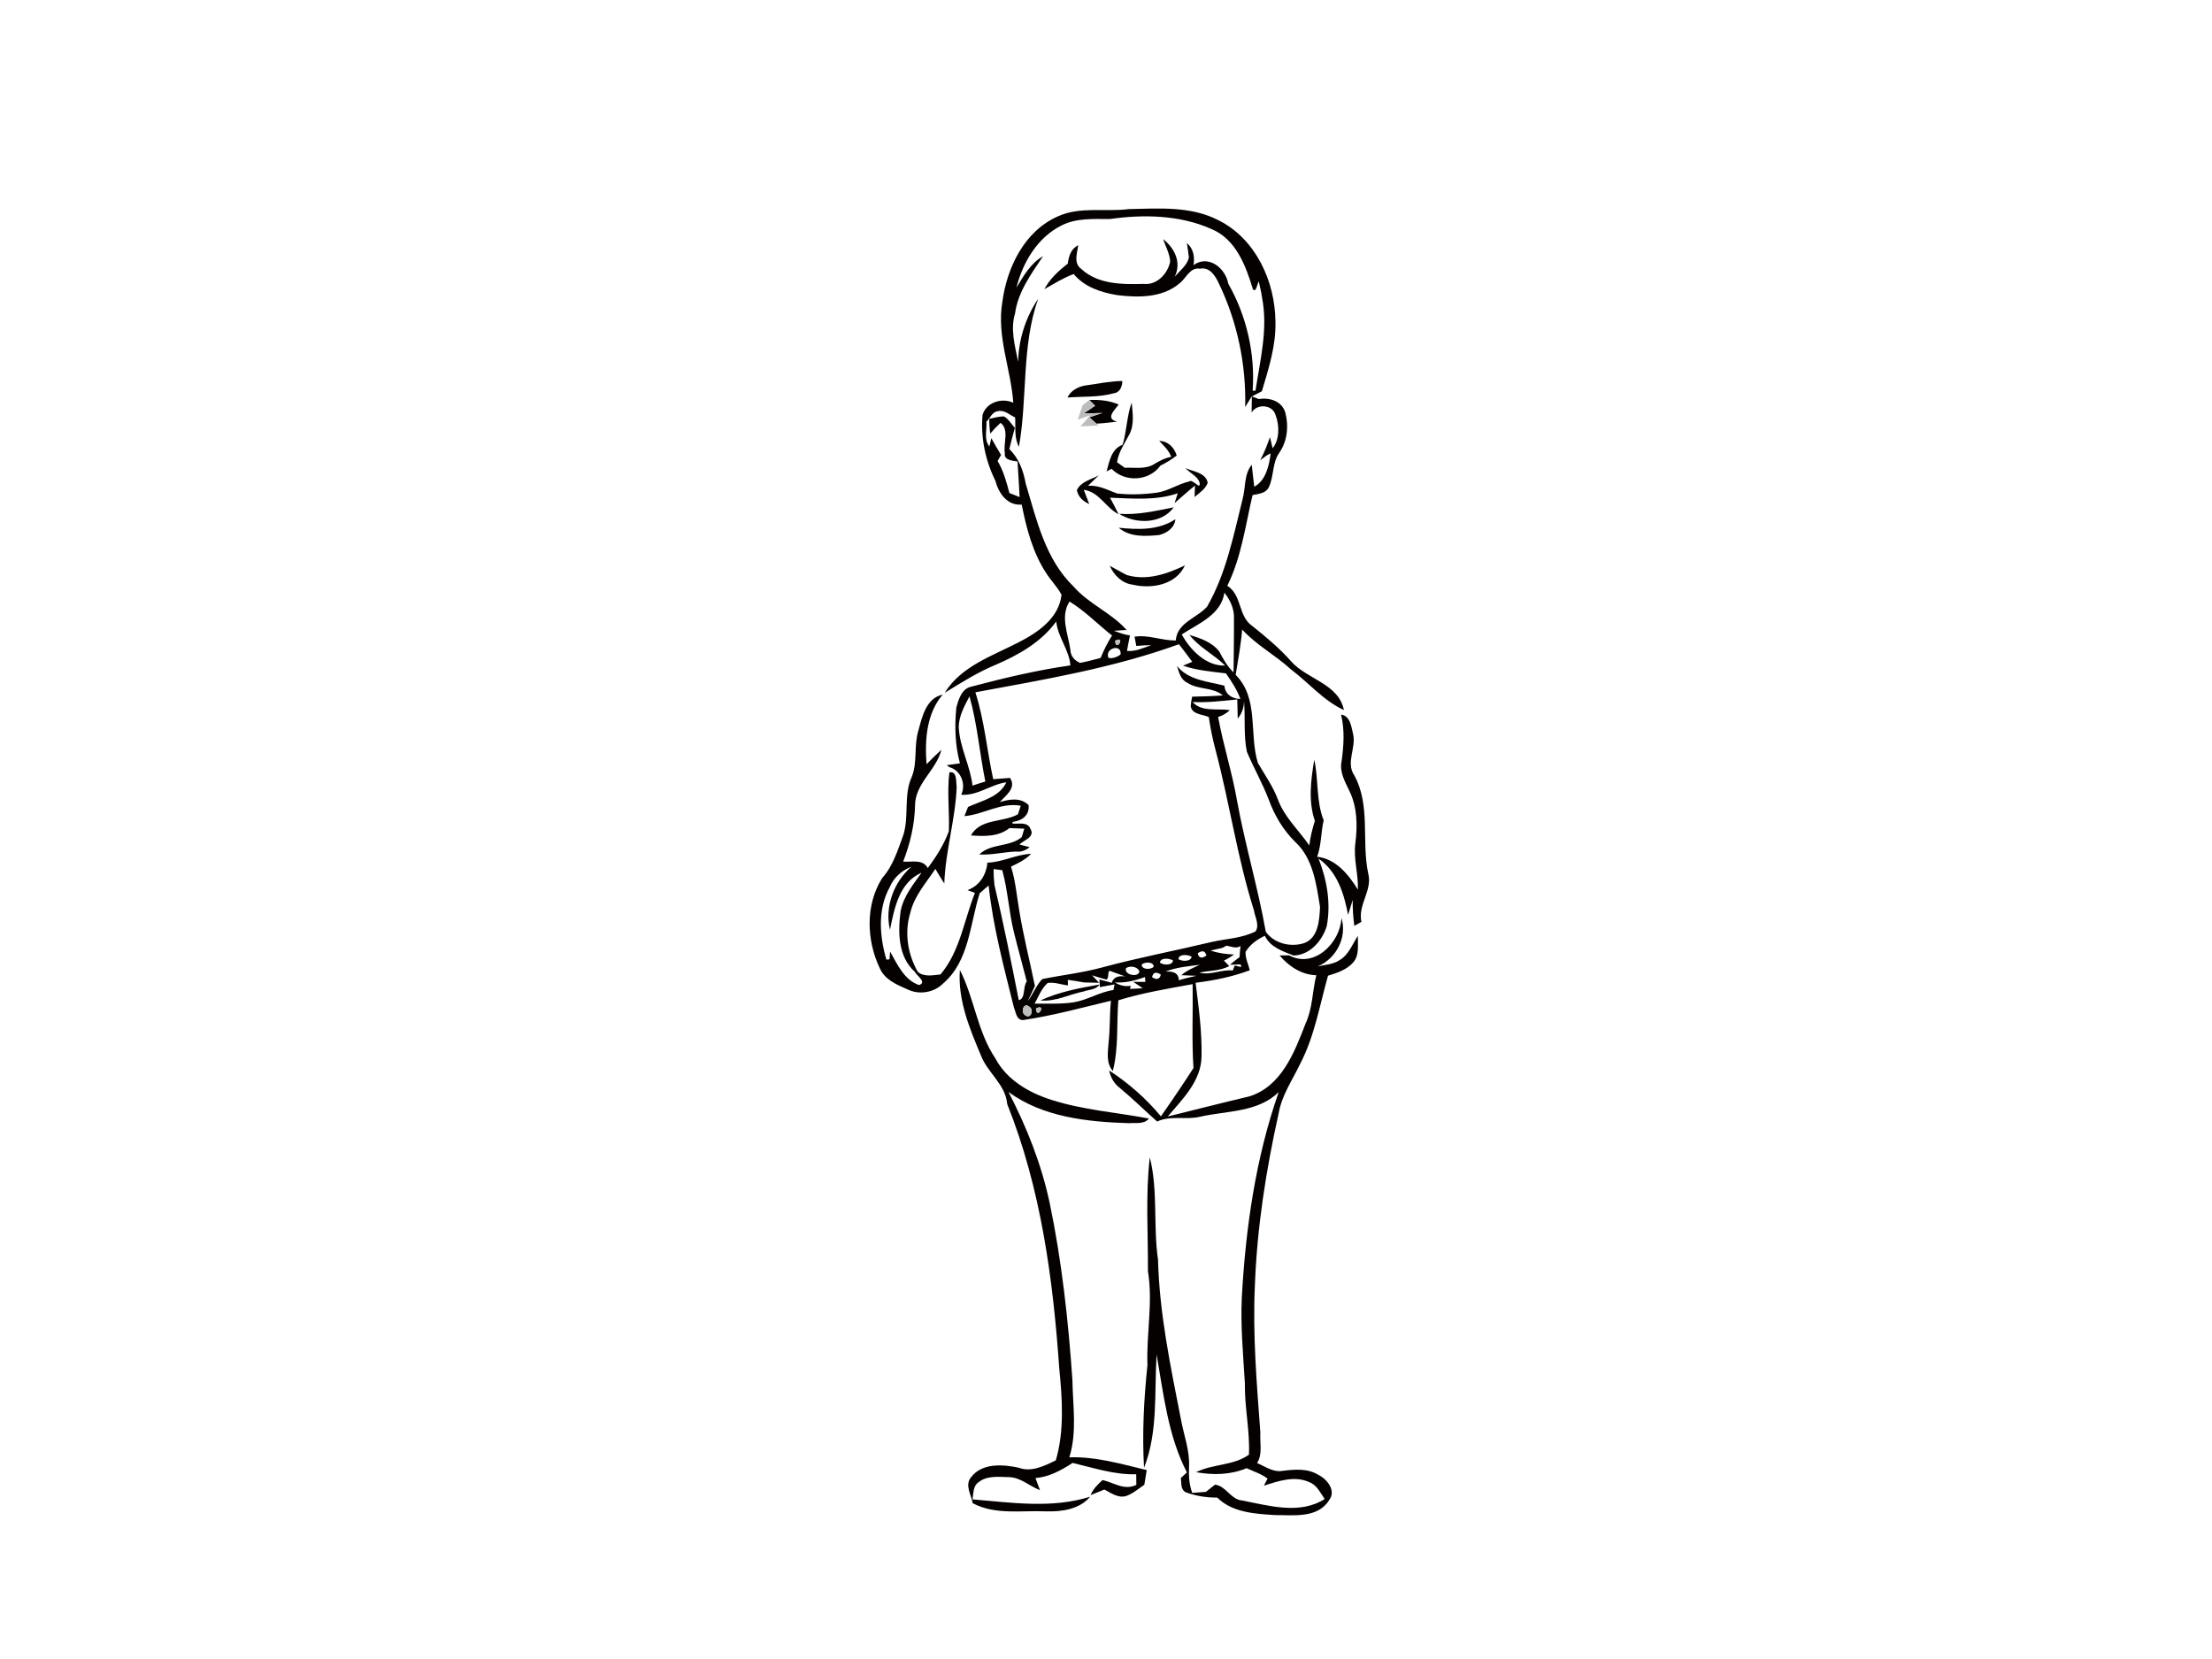 <?xml version="1.0" encoding="utf-8"?>
<!-- Generator: Adobe Illustrator 17.0.0, SVG Export Plug-In . SVG Version: 6.00 Build 0)  -->
<!DOCTYPE svg PUBLIC "-//W3C//DTD SVG 1.1//EN" "http://www.w3.org/Graphics/SVG/1.1/DTD/svg11.dtd">
<svg version="1.1" id="Layer_1" xmlns="http://www.w3.org/2000/svg" xmlns:xlink="http://www.w3.org/1999/xlink" x="0px" y="0px"
	 width="800px" height="600px" viewBox="0 0 800 600" enable-background="new 0 0 800 600" xml:space="preserve">
<path fill="#050101" d="M382.573,78.265c8.118-3.706,17.131-1.534,25.697-2.647c10.901-0.217,22.493-1.154,32.498,4.086
	c13.385,6.692,20.376,22.073,20.512,36.543c0.244,8.701-2.444,17.023-4.901,25.249c-1.262,0.638-2.498,1.276-3.706,1.914
	c-0.774,1.276-1.548,2.552-2.335,3.801c0.394-15.312-2.837-30.801-9.489-44.62c-1.249-2.742-3.299-6.136-6.855-5.416
	c-3.638-0.611-4.968,3.434-7.344,5.253c-6.19,5.321-14.905,5.24-22.548,4.317c-5.837-0.964-11.905-2.919-15.787-7.643
	c-3.76,1.385-7.127,3.543-10.602,5.471c1.995-3.76,5.159-6.652,8.471-9.244c0.339-2.661,1.14-5.376,3.787-6.638
	c-0.394,2.905-1.806,6.489,1.099,8.593c6.014,5.579,14.824,5.62,22.548,5.389c4.738,0.543,8.647-3.611,9.584-7.968
	c-0.082-2.919-1.656-5.498-2.525-8.213c4.154,3.272,6.706,8.389,4.181,13.575c1.819-2.131,4.398-4.005,5.131-6.882
	c-0.176-1.765-0.462-3.516-0.733-5.253c2.403,1.955,2.878,4.996,2.389,7.941c5.444-3.896,11.579,1.113,12.57,6.72
	c6.665,11.701,9.76,25.276,8.824,38.715l1.032-0.014c1.67-11.118,4.575-22.303,2.376-33.611c-0.244-2.009-0.801-3.95-1.208-5.905
	c-0.529,0.76-0.964,4.398-2.131,2.756c-2.552-8.471-6.163-18.082-15-21.72c-11.403-5.077-24.53-5.335-36.72-3.597
	c-5.864,0.014-12.068-0.434-17.444,2.308c-8.701,4.317-14.036,13.33-16.33,22.493c2.565-4.249,5.145-8.824,9.625-11.376
	c-4.263,6.407-9.054,12.842-10.127,20.688c-1.778,5.864-0.027,11.769,1.127,17.552c0.122-8.131,2.715-16.086,7.222-22.833
	c-6.068,17.213-3.801,35.756-6.95,53.512c-1.792-3.231-1.154-7.045-1.371-10.575c-1.982-0.923-3.869-2.824-6.19-2.281
	c-2.091,0.176-2.878,2.525-4.195,3.815c0.217,2.973-1.005,6.394,1.059,8.946c0.176-0.747,0.543-2.253,0.719-3
	c1.113,2.036,2.281,4.072,3.516,6.068c-0.312,0.543-0.95,1.629-1.262,2.186c2.131,3.57,3.217,7.588,4.276,11.579
	c1.208,0.489,2.443,0.977,3.692,1.48c-0.176-4.29-0.516-8.579-0.76-12.869c-1.67-0.326-5.063-0.421-4.561-3
	c-0.692-3.529,1.724-8.511-1.575-10.982c-1.344,1.222-2.579,2.511-3.719,3.882c-0.258-1.778-0.38-3.557-0.366-5.348
	c1.724-0.353,3.461-0.828,5.267-0.882c1.697,0.923,2.702,2.742,3.991,4.167c-0.72,2.552-1.371,5.118-1.995,7.683
	c3.461,3.312,5.091,7.86,5.932,12.489c3.923,13.1,7.1,27.38,17.335,37.249c5.484,6.299,13.615,9.421,19.14,15.665
	c-1.14,0.081-3.448,0.231-4.588,0.299c1.901,0.692,3.733,1.398,5.824,1.683c-0.367,1.86-0.801,3.72-1.1,5.593
	c3.054,0.339,5.959-1.127,8.81-2.077c-1.846,0.014-3.652,0.122-5.43,0.285c-0.163-0.828-0.475-2.511-0.638-3.353
	c5.063-0.76,9.869,1.439,14.905,1.385c0.489-6.502,7.615-8.063,11.335-12.258c6.896-11.987,9.543-25.684,12.855-38.96
	c1.113-4.113,0.448-8.851,3.285-12.353c0.312,2.633,0.57,5.294,0.91,7.941c4.181-2.213,5.403-7.683,5.932-11.987
	c-1.466,0.462-2.552,1.602-3.774,2.403c1.439-2.661,2.525-5.484,3.529-8.335c0.244,1.005,0.719,3.014,0.964,4.018
	c2.511-3.054,2.525-8.308,1.045-12.041c-1.059-3.747-6.652-4.222-8.647-0.882c0.014-1.452,0.068-4.371,0.082-5.824
	c0.828,0.299,1.67,0.624,2.525,0.95c3.814-0.611,8.158,0.665,9.516,4.67c1.357,4.887,0.855,10.48-2.091,14.729
	c-2.62,3.652-1.914,8.444-3.76,12.38c-1.032,2.348-3.801,2.525-5.932,2.959c-2.593,11.036-4.045,22.548-9.136,32.797
	c5.416,3.434,3.855,11.036,9.041,14.539c4.995,4.005,9.91,8.077,14.158,12.923c5.769,6.407,17.064,7.982,18.978,17.484
	c-7.371-3.367-12.693-9.842-19.086-14.647c-5.634-5.172-12.53-8.81-17.715-14.471c-0.448,5.511-1.48,10.941-2.348,16.398
	c8.552,8.593,4.751,21.353,8.05,31.887c2.498,4.29,5.403,8.362,7.168,13.045c2.362,6.489,7.575,11.186,11.416,16.751
	c0.339-3.027,1.127-5.986,2.009-8.905c-2.457-7.1-1.425-14.851-0.217-22.086c1.629,7.249,0.597,14.892,3.407,21.91
	c-1.032,4.358-0.801,8.959-2.362,13.181c6.706,0.706,11.43,6.475,14.729,11.892c0.217-5.647-1.67-11.186-0.91-16.819
	c0.814-6.326,0.706-13.073-2.172-18.91c-1.602-3.353-3.638-6.882-2.797-10.751c0.774-5.593,1.154-11.281-0.203-16.833
	c3.394,0.489,3.706,4.48,4.385,7.154c1.086,4.928-2.701,10.195,0.367,14.769c6.027,10.887,2.579,23.797,5.063,35.498
	c1.656,6.136-3.815,11.294-2.457,17.552c-0.638,0.353-1.928,1.086-2.566,1.439c-0.421-3.109-0.611-6.244-0.584-9.38
	c-0.557,1.805-1.113,3.611-1.67,5.43c-1.439-7.724-3.923-15.665-10.67-20.389c3.027,7.711,4.507,16.127,2.973,24.353
	c-1.575,5.348-6.081,10.561-12,10.711c-3.95-1.548-8.457-2.986-10.385-7.127c-2.796,1.262-5.362,3.136-6.977,5.769
	c-0.163,2.321,0.991,4.466,1.52,6.692c-6.312,2.362-12.937,3.706-19.602,4.52c1.113,8.824,2.335,17.715,2.145,26.634
	c-0.122,8.892-6.855,15.421-12.217,21.733c9.774-2.416,19.548-4.914,29.349-7.235c11.756-3.516,16.48-16.005,20.498-26.389
	c2.579-5.511,2.416-11.674,3.882-17.471c-5.308-0.109-9.977-3.231-13.29-7.168c0.869,0,2.606-0.014,3.475-0.014
	c9.068,4.901,18.475-4.575,18.91-13.521c2.131,7.073-1.928,14.715-8.606,17.525c2.661-0.611,5.62-0.719,7.982-2.308
	c3.258-1.941,4.561-5.729,6.557-8.756c-0.095,3.204,0.624,6.842-1.602,9.53c-2.348,2.715-5.878,3.869-9.19,4.887
	c-3.027,10.656-4.846,21.815-10.018,31.752c-2.824,5.946-6.76,11.511-7.86,18.136c-4.561,20.444-7.806,41.267-8.579,62.227
	c-0.828,17.729,0.692,35.471,1.982,53.132c-0.258,3.652,0.909,7.724-1.181,11.009c2.878,1.195,5.729,3.367,9.041,2.837
	c4.371-0.529,9.149-1.032,13.1,1.425c3.149,1.52,6.57,5.729,3.923,9.136c-4.14,6.692-12.937,5.376-19.629,5.416
	c-7.249-0.475-15.38-0.91-20.851-6.326c-3.91,0.027-7.819-0.584-11.457-1.955c-1.887-1.059-1.425-3.367-1.697-5.131
	c0.543-0.502,1.629-1.52,2.186-2.023c-6.801-13.14-8.457-28.331-10.955-42.611c-0.855,13.643,0.57,27.978-4.548,40.942
	c-0.719-12.394-0.054-24.815,1.235-37.141c-0.434-11.362,2.05-22.656,0.176-33.978c0.082-13.711-0.923-27.543,0.679-41.172
	c3.027,12.149,1.181,24.76,2.973,37.073c0.489,19.412,4.52,38.485,8.24,57.489c1.045,5.824,3.299,11.511,2.973,17.525
	c-0.149,3.136,0.041,6.312,1.167,9.285c1.615-0.122,3.258-0.244,4.928-0.367c0.814-0.652,2.457-1.955,3.285-2.606
	c3.937,0.407,5.634,5.253,9.625,5.688c9.76,1.846,20.959,5.294,30.055-0.502c-1.575-2.199-2.81-5.077-5.511-6.068
	c-5.335-2.484-11.254-0.448-16.48,1.262c0.339-0.638,1.005-1.928,1.33-2.566c-2.24-1.765-5.05-2.566-7.561-3.774
	c-5.769,2.416-12.19,2.566-18.272,1.439c6.054-3.054,13.425-2.281,19.1-6.326c0.394-8.647-1.615-17.145-1.466-25.765
	c-0.597-10.358-1.615-20.702-1.113-31.086c1.385-25.141,4.996-50.444,13.344-74.281c-7.561,7.371-18.665,6.72-28.29,8.878
	c-5.158,1.29-10.792-0.543-15.665,1.765c-4.561-4.018-8.864-8.308-13.548-12.177c-2.063-1.534-3.299-3.828-3.828-6.299
	c6.977,4.575,13.398,10.154,18.72,16.602c4.032-5.742,7.968-11.552,11.783-17.457c-0.652-10.1-0.149-20.24-0.299-30.353
	c-8.987,1.629-18.258,3.177-26.878,5.837c-0.652,8.511,0.149,17.199-1.995,25.575c-2.511-2.905-1.765-6.855-1.52-10.344
	c0.557-5.009,0.339-10.059,0.842-15.068c-10.534,2.511-21.014,5.403-31.724,6.977c-2.471,0.149-2.674-2.919-3.38-4.602
	c-3.611-14.539-7.548-29.132-9.122-44.037c-1.1,0.896-2.199,1.846-3.231,2.783c-3.584,11.131-3.76,24.638-13.344,32.729
	c-3.217,3.231-8.538,4.072-12.638,2.104c-3.869-1.683-8.281-3.502-10.113-7.602c-4.873-10.14-5.321-22.982,0.801-32.688
	c3.896-4.358,5.634-10.045,7.615-15.435c2.24-6.869,0.041-14.484,3.082-21.136c2.172-5.348,0.706-11.321,2.416-16.806
	c1.344-5.009,2.851-11.756,8.783-13.005c-5.932,6.977-6.475,16.48-5.837,25.181c1.738-1.765,3.516-3.543,5.376-5.24
	c-1.819,7.398-9.57,12.244-9.53,20.199c-0.163,6.964-1.792,13.792-4.303,20.267c3.082,0.231,7.045-1.018,8.919,2.308
	c3.054-4.086,5.824-8.471,7.602-13.276c0.285-7.072-0.679-14.254,0.19-21.285c2.864-0.719,2.376,3.557,2.647,5.294
	c-0.475,11.715-4.072,23.131-4.48,34.86c-1.127-1.738-2.186-3.502-3.231-5.267c-3.353,5.063-7.629,9.76-9.054,15.842
	c-2.213,7.127-0.977,14.946,2.688,21.367c2.226,1.982,5.498,1.222,8.213,0.964c7.086-8.335,8.511-19.616,12.475-29.512
	c-0.665-0.244-2.023-0.733-2.701-0.977c4.303-1.575,6.815-5.484,7.195-9.95c5.471-0.122,10.385-3.014,15.842-3.177
	c-2.091,2.104-4.683,3.38-7.303,4.615c1.548,4.805,1.995,9.855,2.81,14.81c1.48,9.543,3.91,18.896,5.837,28.358
	c-0.801,1.873-1.751,3.652-2.606,5.498c1.941-2.525,3.081-5.742,5.267-7.996c7.222-1.466,14.579-2.267,21.72-4.222
	c13.073-3.529,26.376-6.041,39.543-9.19c5.294-1.208,10.955-1.317,15.896-3.842c1.493-2.335-0.244-5.186-0.611-7.629
	c-5.959-18.815-8.728-38.417-13.751-57.462c-1.099-4.086-1.968-8.226-2.565-12.407c-2.253-1.059-6.095-0.869-6.543-3.964
	c0.095-1.154,0.272-2.294,0.529-3.421c3.692-0.068,7.385-0.163,11.091-0.448c-3.625-3.109-8.946-1.955-12.842-4.575
	c-2.416-1.086-3.027-3.815-3.747-6.068c4.317,5.253,11.091,5.525,17.172,7.127c0.204,3.095,2.797,4.778,5.769,4.792
	c-1.249-3.353-3.19-6.339-5.226-9.244c-5.213-0.652-10.52-1.059-15.516-2.796c0.842-0.353,2.498-1.045,3.326-1.398
	c-1.588-2.131-3.176-4.276-4.819-6.353c-23.783,8.634-48.842,12.787-73.616,17.389c3.272,10.222,4.181,20.973,6.448,31.426
	c2.009-0.149,4.032-0.299,6.081-0.462c2.43,3.638-1.507,6.285-3.692,8.729c3.543-1.032,7.453-1.765,10.412,1.086
	c0.407,3.774-2.444,5.674-5.783,6.109l-0.054,0.57c2.24,0.272,5.484-0.801,6.53,1.982c1.724,2.932-2.511,4.045-4.005,5.606
	l3.692,0.964c-1.33,1.072-3.068,1.86-4.792,1.575c-4.507,0.149-8.932,1.33-13.439,1.072c4.181-4.127,10.941-2.579,15.38-6.285
	c0.231-0.774,0.679-2.294,0.91-3.054c-1.819-0.095-3.597-0.163-5.362-0.217c-4.005,3.204-9.136,2.986-13.928,2.661
	c3.353-6.163,11.579-4.643,16.982-7.629c0.258-0.774,0.774-2.321,1.032-3.109c-7.127-1.33-13.412,3.163-20.376,3.76
	c0.407-1.113,0.855-2.226,1.317-3.326c4.887-2.253,11.403-3.543,13.833-8.919c-5.674,0.801-10.371,4.928-16.317,4.507
	c1.833-3.869-0.109-8.864-4.33-10.005l-0.855-0.692c1.181-0.163,3.557-0.502,4.738-0.665c-1.792-6.516-1.955-13.412-1.317-20.104
	c0.787-2.973,1.914-6.855,5.362-7.615c11.824-3.122,23.77-5.973,35.892-7.697c-0.407-5.634-4.548-10.195-5.118-15.869
	c-5.403,7.412-13.507,12.041-21.76,15.584c-6.57,2.715-12.557,6.502-18.57,10.195c5.919-9.597,17.159-13.317,26.688-18.231
	c6.964-3.57,14.62-8.715,15.557-17.213c-1.466-2.837-3.801-5.091-5.498-7.765c-4.901-7.439-7.181-16.222-8.905-24.855
	c-5.267,0.421-8.348-4.14-9.529-8.634c-3.625-7.371-5.362-15.611-4.629-23.81c1.344-4.561,6.977-6.312,11.118-4.398
	c-0.842-12.149-6.081-24.041-3.964-36.408C364.125,96.794,370.519,83.545,382.573,78.265 M442.818,214.339
	c-1.127,7.982-9.475,11.226-15.421,15.109c3.054,5.647,8.905,11.552,15.693,11.254c-4.045-3.991-9.353-6.543-12.896-11.036
	c3.937,1.086,8.199,2.62,10.778,5.973c1.412,2.715,2.932,5.376,5.159,7.548c0.054-6.557,0.19-13.113,0.149-19.67
	C446.388,220.122,444.868,216.945,442.818,214.339 M386.808,217.556c-3.461,5.348-0.502,11.769,0.312,17.457
	c0.054,2.226,1.466,3.842,3.475,4.724c2.498-0.434,4.982-1.14,7.466-1.792c1.127-2.824,2.511-5.539,4.127-8.104
	C397.017,225.796,392.456,220.99,386.808,217.556 M403.302,231.742C403.573,236.167,407.347,229.637,403.302,231.742
	 M400.913,237.945c1.439,0.312,3.163-0.326,4.358-1.249C405.772,232.624,399.379,234.429,400.913,237.945 M346.736,262.855
	c0.299,7.371,4.154,13.982,4.982,21.272c1.534-0.516,3.041-1.005,4.643-1.48c-2.077-10.235-2.891-20.715-5.729-30.788
	C348.799,255.294,346.844,258.85,346.736,262.855 M431.334,253.896c3.299,3.733,9,2.226,13.466,2.932
	c-1.222,1.167-2.688,1.982-4.249,2.484c1.873,10.29,5.145,20.267,6.896,30.584c2.905,15.815,7.534,31.263,10.344,47.091
	c3.027,4.249,8.946,5.661,13.792,4.127c5.226-1.833,5.606-8.416,5.823-13.073c-1.33-8.24-2.484-17.552-8.959-23.539
	c-4.317-4.249-7.466-9.502-9.53-15.163c-2.267-6-5.484-11.552-7.955-17.444c-1.262-6-0.529-12.231-1.045-18.326
	c-0.041,2.335-0.747,4.52-2.28,6.299c-0.041-1.738-0.122-5.199-0.163-6.923C442.099,253.516,436.723,254.154,431.334,253.896
	 M321.731,320.955c-4.398,7.982-3.625,17.647-1.154,26.104l1.127-0.109c0.041-0.706,0.149-2.118,0.204-2.824
	c2.593,4.602,5.131,10.344,10.493,12.136c2.932-1.018-0.828-3.339-1.548-4.792c-6.122-5.538-6.122-14.416-5.131-21.964
	c1.032-5.335,4.534-9.57,7.575-13.887c-8.131,3.543-9.855,12.937-11.43,20.674c-1.968-8.335,1.371-17.267,7.738-22.819
	C326.088,314.806,323.183,317.467,321.731,320.955 M359.374,314.304c-0.041,1.9,0.054,3.801,0.271,5.701
	c3.272,13.819,6.054,27.774,8.81,41.702c2.552-0.516,1.384-4.846,2.891-6.747c-1.493-5.905-3.149-11.756-4.615-17.647
	c-1.846-7.453-2.213-15.19-4.249-22.589C361.709,314.616,360.161,314.399,359.374,314.304 M442.112,342.797
	c-1.452,0.339-2.864,0.665-4.262,0.977c2.756,0.964,5.511,1.317,8.484,1.439c-1.208,0.828-2.403,1.602-3.692,2.199
	c0.489,0.489,1.466,1.48,1.955,1.982c-3.312,1.778-7.276,1.602-10.846,2.348c4.045,1.1,7.982-1.208,12.095-0.747
	c0.176-0.448,0.543-1.344,0.72-1.805l2.348,0.557l-0.19-0.95l-3.883,0.109c1.086-0.964,2.24-1.873,3.462-2.742
	c0.068-1.344,0.176-2.688,0.353-4.018c-1.629,1.059-3.38,0.176-5.036-0.136C443.239,342.213,442.479,342.594,442.112,342.797
	 M433.18,344.752c0.367,1.751,1.412,2.036,3.122,0.842C435.881,343.883,434.836,343.598,433.18,344.752 M426.175,346.842
	c1.195,0.937,4.548,1.018,4.792-0.842C429.678,345.2,426.352,344.942,426.175,346.842 M419.497,348.132
	c1.14,0.977,4.548,1.127,4.738-0.76C422.985,346.544,419.659,346.259,419.497,348.132 M412.926,348.838
	c-0.081,1.9,3.272,1.955,4.317,0.801C417.284,347.711,413.958,347.847,412.926,348.838 M421.546,351.39
	c2.457-0.109,4.683,0.217,4.805,3.136c2.063-0.652,4.195-1.14,6.353-1.615c-1.371-0.054-4.1-0.163-5.457-0.217
	c1.928-1.724,4.357-2.688,6.692-3.774C429.759,349.476,425.483,349.802,421.546,351.39 M407.266,350.128
	c-0.95,2.321,4.29,3.638,4.833,1.249C411.447,349.544,408.718,349.15,407.266,350.128 M400.193,354.281
	c-1.846-0.489-3.475-0.991-5.226-1.548c0.638,0.665,1.914,2.023,2.552,2.701c-1.371-0.027-4.127-0.095-5.498-0.122
	c-1.941-0.38-3.923-0.665-5.837-0.937l0.068,2.009c-2.484-0.271-4.928-1.276-7.371-0.869c-2.226,2.009-3.285,4.914-4.71,7.48
	c4.683-0.081,9.421,0.217,14.091-0.489c5.023-0.801,9.38-3.747,14.43-4.453c0.095-0.516,0.299-1.534,0.407-2.036
	c-1.33,0.244-3.991,0.747-5.321,0.991l-0.163-2.769c1.113,0.312,3.339,0.91,4.452,1.208c0.72-2.281,2.634-2.538,4.846-2.321
	c-1.887-0.679-3.815-1.385-5.647-2.05C400.438,351.96,401.211,353.44,400.193,354.281 M416.646,353.385
	c1.67,1.113,2.728,0.828,3.19-0.882C418.126,351.336,417.067,351.621,416.646,353.385 M403.193,355.286
	c1.738,1.086,3.597,1.615,5.756,1.235l-0.271,1.127c1.507-0.041,3.041-0.122,4.602-0.244c-1.167-0.787-2.335-1.534-3.434-2.308
	l4.385,0.014l-0.122-1.738C410.605,354.607,406.94,355.585,403.193,355.286 M370.695,367.11c2.05,1.738,3.475-2.036,1.507-3.041
	C370.179,362.372,369.066,366.064,370.695,367.11 M374.673,364.734C374.944,369.132,378.786,362.671,374.673,364.734z"/>
<path fill="#050101" d="M393.216,139.311c4.195-0.624,8.416-1.425,12.679-1.534c0,2.063-0.882,4.235-3.19,4.48
	c-5.403,1.493-11.118,1.072-16.643,1.52C387.351,141.035,390.324,139.623,393.216,139.311z"/>
<path fill="#050101" d="M393.949,144.673c3.611-0.176,7.276,0.163,10.643,1.643c-1.493,1.995-5.009,5.158-0.543,6.177
	c-2.525,0.299-5.05,0.597-7.534,0.719c-0.638-0.584-1.9-1.724-2.538-2.294c1.52-0.529,3.082-1.045,4.67-1.561
	c-2.253,0.068-4.493,0.122-6.706,0.176c1.032-0.692,3.082-2.077,4.113-2.783C395.523,146.234,394.478,145.189,393.949,144.673z"/>
<path fill="#050101" d="M406.017,160.84c1.493-5.009,1.507-10.358,3.272-15.272c0.339,3.76,1.018,7.887-0.774,11.403
	c-1.71,3.326-4.004,6.448-4.52,10.235c0.692,0.489,2.104,1.48,2.797,1.968c3.624-0.176,7.697,0.719,10.914-1.507
	c1.833-1.072,3.733-2.077,5.892-2.443c-0.882-2.335-2.701-4.032-4.371-5.769c3.258,0.109,5.416,2.321,6.353,5.308
	c-1.86,1.398-3.828,2.634-5.905,3.638c-4.1,5.674-12.842,6.149-17.674,1.14c-0.448,0.244-1.357,0.719-1.805,0.964
	C401.266,166.813,401.89,162.401,406.017,160.84z"/>
<path fill="#050101" d="M428.7,169.284c2.864,1.33,7.371,1.588,8.091,5.348c-0.869,2.267-2.987,3.638-4.765,5.104
	c0.041-1.032,0.122-3.095,0.163-4.127c-2.538,2.036-4.928,4.222-7.385,6.326c0.285-0.882,0.855-2.647,1.14-3.529
	c-7.914,2.715-16.303,1.887-24.489,1.588c1.072,1.982,2.118,3.964,3.095,6c-4.697-2.416-6.964-8.077-12.584-8.851
	c0.489,1.29,1.48,3.869,1.968,5.145c-2.199-0.937-4.032-2.62-4.466-5.023c1.371-3.054,5.185-3.842,7.914-5.348
	c-1.29,1.276-2.62,2.525-3.896,3.774c3.774-0.299,7.086,1.52,10.507,2.783c4.765,0.516,9.638,0.353,14.403-0.299
	c4.127-0.584,7.629-3.136,11.661-4.032c1.29-1.14,4.181,3.367,3.814,0.529C433.316,172.297,430.302,171.089,428.7,169.284z"/>
<path fill="#050101" d="M404.727,185.818c6.706,0.502,13.235-1.059,19.765-2.335C420.107,189.592,410.646,189.605,404.727,185.818z"
	/>
<path fill="#050101" d="M404.591,190.868c6.977,0.692,14.376,0.991,20.498-3.081c-0.285,3.149-3.054,5.009-5.864,5.715
	C414.23,193.976,408.677,194.329,404.591,190.868z"/>
<path fill="#050101" d="M401.347,204.633c2.063,1.059,4.072,2.281,6.176,3.339c7.208,2.131,14.512-0.353,21.014-3.502
	c-3.149,7.045-12.014,8.606-18.842,6.991C405.799,210.999,402.895,208.04,401.347,204.633z"/>
<path fill="#050101" d="M347.156,350.806c5.226,10.222,6.299,22.249,12.815,31.955c4.14,7.819,12.163,12.448,20.349,15.041
	c11.43,3.638,23.457,4.507,35.199,6.733c-1.738,2.213-4.833,1.439-7.222,1.683c-15.014-0.475-31.086-2.145-43.562-11.294
	c6.611,12.733,11.932,26.159,14.919,40.236c4.371,21.041,6.719,42.462,8.199,63.883c0.136,9.339,1.751,18.883-1.113,28.018
	c9.557-0.326,18.788,2.416,27.991,4.615c-0.299,1.765-0.597,3.529-0.869,5.308c-2.172,1.466-4.195,3.271-6.706,4.113
	c-2.918,0.747-5.348-1.154-7.751-2.389c-1.67,0.679-3.326,1.357-4.955,2.023c0.855-2.226,2.579-3.869,4.317-5.457
	c4.167,0.95,7.751,3.882,12.204,1.765c0-0.964-0.027-2.891-0.041-3.855c-7.887,0.244-15.435-2.321-23.009-4.1
	c-4.072,2.674-8.498,5.063-13.439,5.498c0.557,1.439,1.1,2.891,1.656,4.358c-3.855-1.439-7.086-4.71-11.362-4.71
	c-3.679-0.095-7.86-0.611-10.901,1.86c-2.009,1.357-1.778,4.072-2.158,6.177c14.104,1.181,28.765,3.394,42.557-0.964
	c-3.855,4.588-10.303,5.471-15.937,5.308c-8.878-0.407-18.353,1.398-26.552-2.959c-0.516-3.081-2.987-6.57-0.557-9.407
	c3.937-5.199,11.457-4.656,17.159-3.434c4.588,1.751,9.353-0.652,13.466-2.647c3.136-10.792,2.335-22.181,1.249-33.218
	c-2.253-32.43-6.665-65.254-18.828-95.635c-0.597-7.154-7.14-11.281-9.543-17.688C350.618,371.888,346.355,361.585,347.156,350.806z
	"/>
<path fill="#050101" d="M376.288,361.815c6.733-3.095,14.104-4.493,21.38-5.742c-1.303,1.955-3.787,1.778-5.715,2.498
	C386.713,359.589,381.731,362.372,376.288,361.815z"/>
<path fill="#BEBDBD" d="M391.533,146.56c0.774-0.624,1.588-1.262,2.416-1.887c0.529,0.516,1.575,1.561,2.104,2.077
	c-1.032,0.706-3.082,2.091-4.113,2.783c2.213-0.054,4.453-0.109,6.706-0.176c-1.588,0.516-3.149,1.032-4.67,1.561
	c0.638,0.57,1.901,1.71,2.538,2.294l0.787,0.706c-2.213,0.095-4.412,0.163-6.57,0.271c1.222-1.262,2.376-2.566,3.475-3.977
	c-1.1,0.394-3.299,1.167-4.398,1.561C390.338,150.035,390.962,148.297,391.533,146.56z"/>
<path fill="#BEBDBD" d="M403.302,231.742C407.347,229.637,403.573,236.167,403.302,231.742z"/>
<path fill="#BEBDBD" d="M370.695,367.11c-1.629-1.045-0.516-4.738,1.507-3.041C374.17,365.073,372.745,368.847,370.695,367.11z"/>
<path fill="#BEBDBD" d="M374.673,364.734C378.786,362.671,374.944,369.132,374.673,364.734z"/>
</svg>
